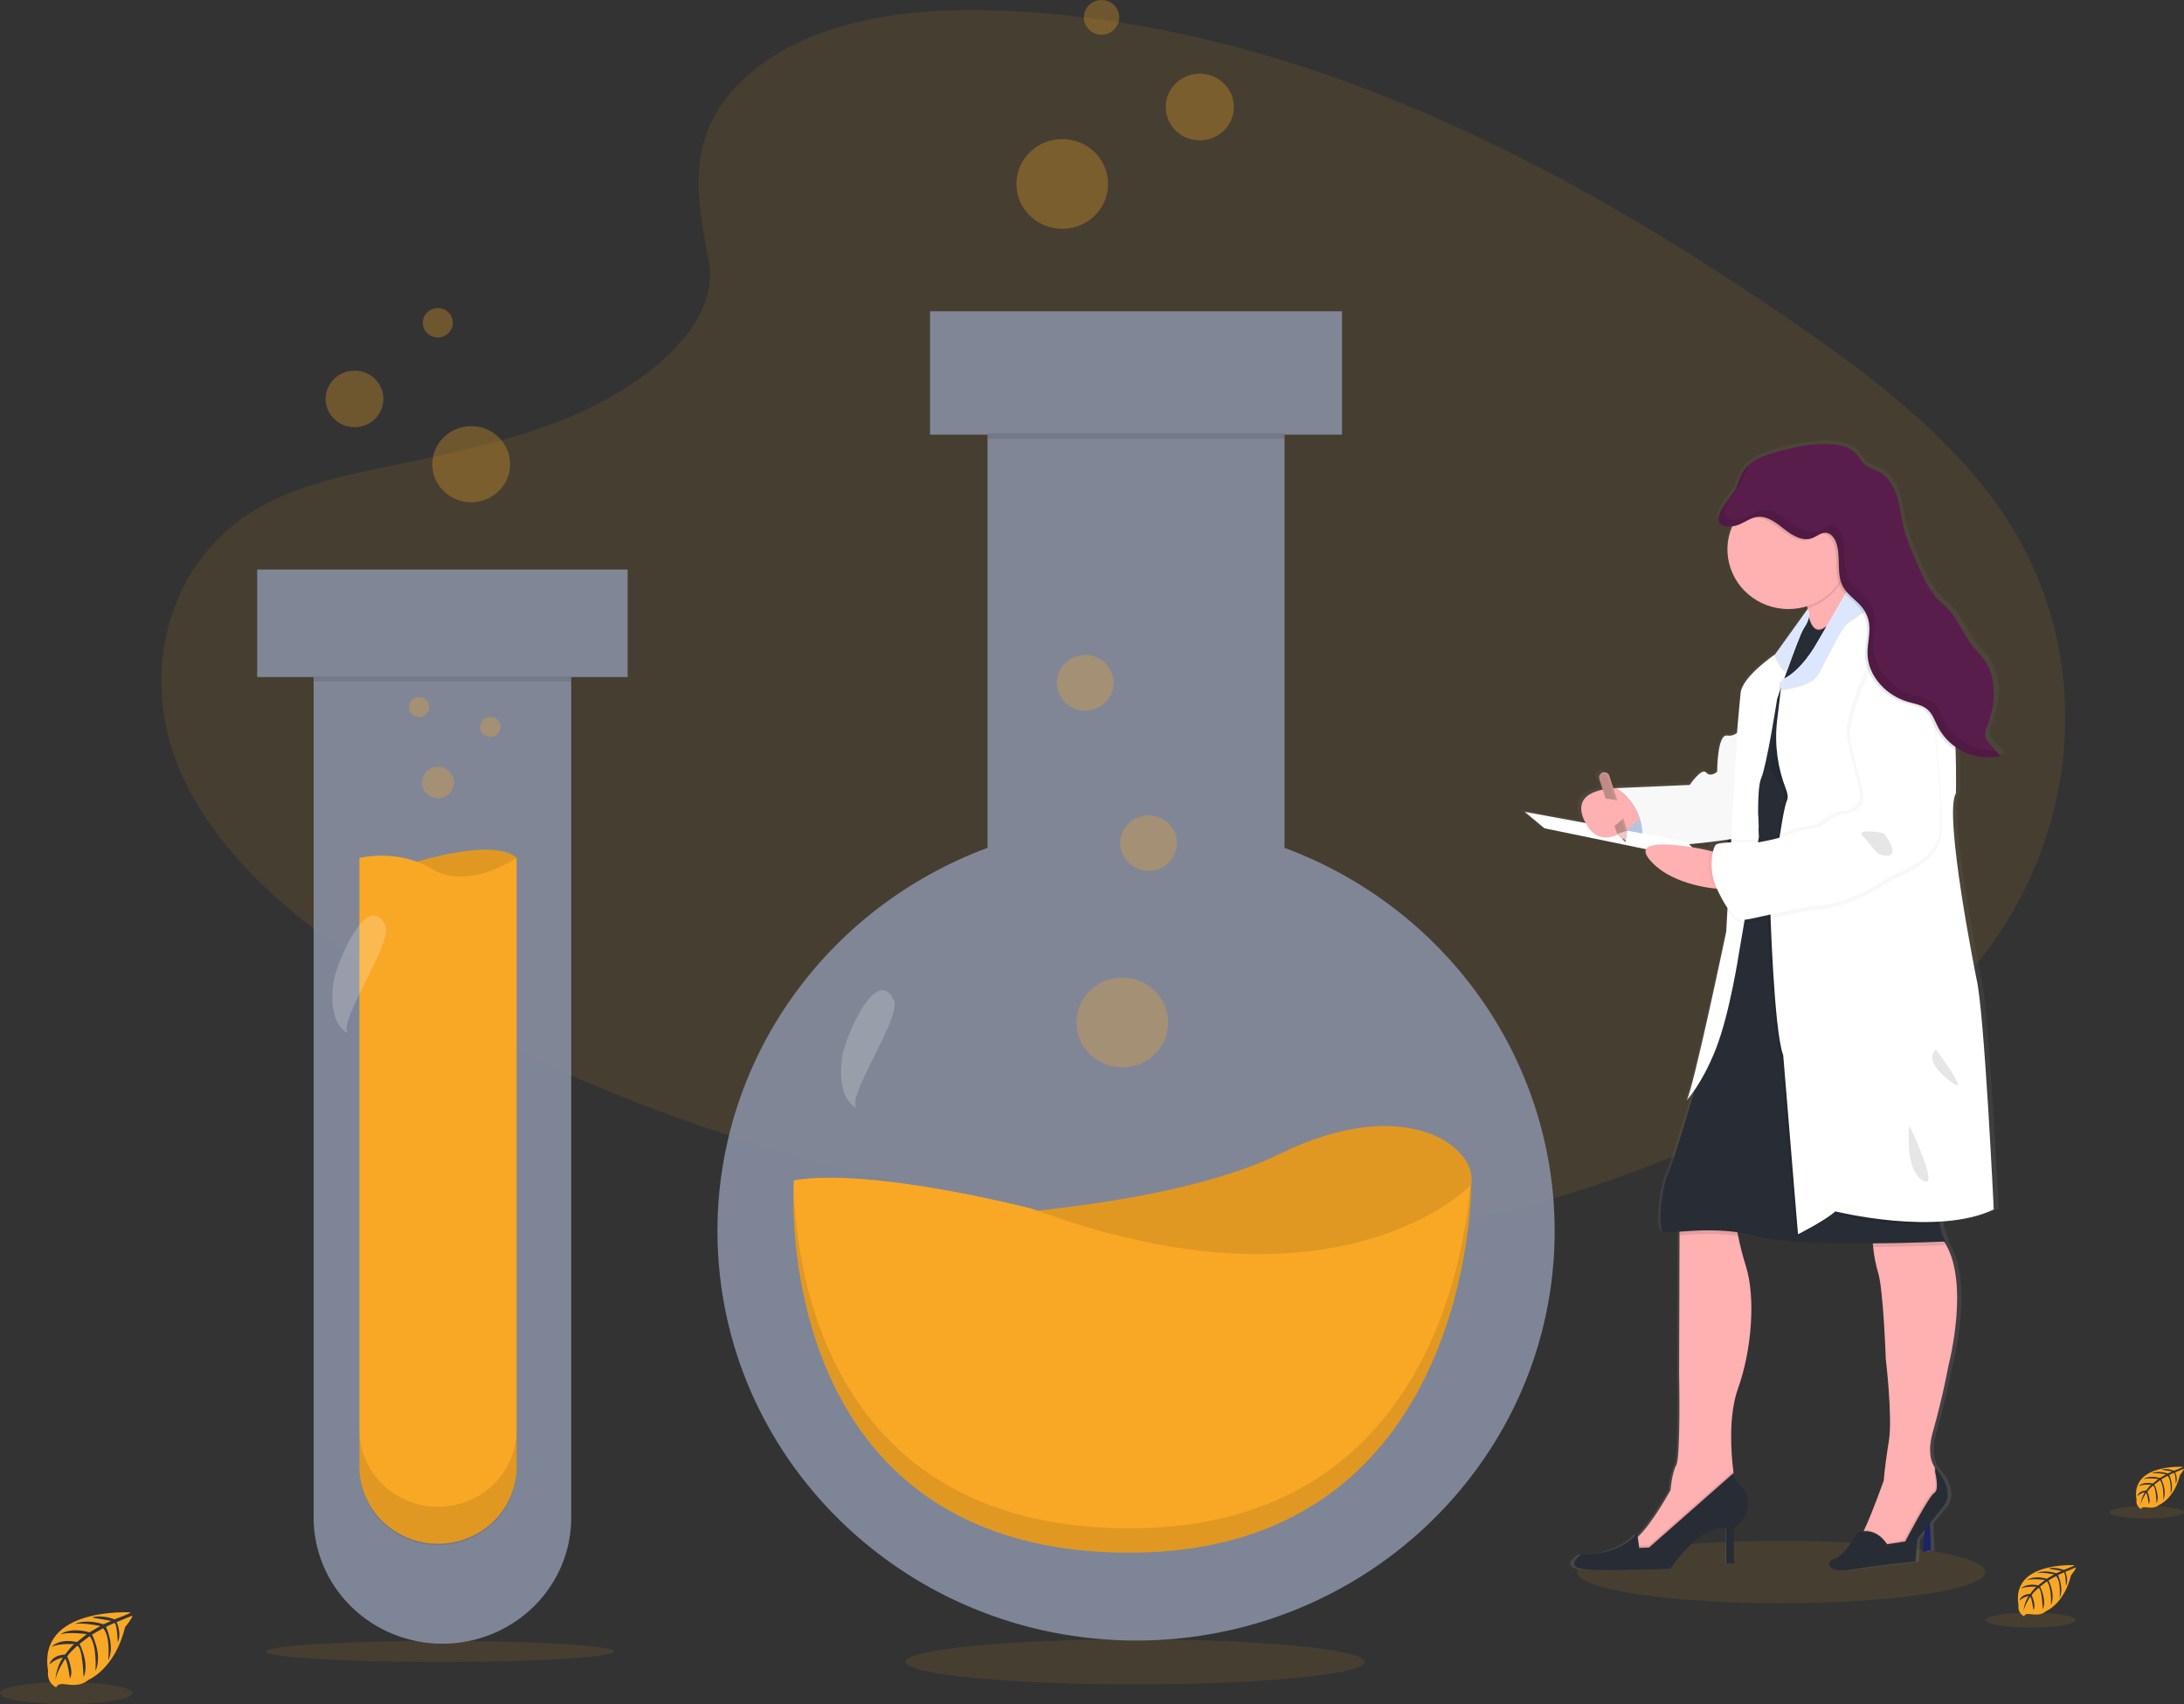 <svg width="100" height="78" viewBox="0 0 100 78" fill="none" xmlns="http://www.w3.org/2000/svg">
<rect x="0" y="0" width="100" height="78" fill="#333333" stroke="none"/>
<g clip-path="url(#clip0)">
<path d="M5.979 73.806C5.979 73.806 1.699 73.554 2.203 76.489C2.203 76.489 2.102 77.007 2.583 77.243C2.583 77.243 2.591 77.025 3.023 77.099C3.176 77.124 3.332 77.132 3.487 77.121C3.697 77.107 3.897 77.026 4.056 76.891C4.056 76.891 5.259 76.405 5.728 74.481C5.728 74.481 6.074 74.061 6.06 73.953L5.338 74.25C5.338 74.25 5.584 74.76 5.391 75.183C5.391 75.183 5.367 74.269 5.228 74.292C5.199 74.297 4.853 74.469 4.853 74.469C4.853 74.469 5.277 75.361 4.954 76.002C4.954 76.002 5.076 74.908 4.718 74.532L4.211 74.824C4.211 74.824 4.708 75.741 4.371 76.489C4.371 76.489 4.457 75.341 4.105 74.894L3.644 75.246C3.644 75.246 4.11 76.15 3.825 76.77C3.825 76.77 3.789 75.434 3.544 75.333C3.544 75.333 3.139 75.68 3.079 75.828C3.079 75.828 3.399 76.484 3.201 76.831C3.201 76.831 3.079 75.939 2.98 75.939C2.98 75.939 2.575 76.528 2.537 76.93C2.537 76.93 2.554 76.327 2.882 75.879C2.65 75.921 2.437 76.029 2.267 76.19C2.267 76.19 2.33 75.773 2.981 75.736C2.981 75.736 3.313 75.289 3.402 75.261C3.402 75.261 2.754 75.209 2.361 75.379C2.361 75.379 2.707 74.983 3.521 75.164L3.976 74.801C3.976 74.801 3.123 74.687 2.761 74.813C2.761 74.813 3.177 74.465 4.099 74.719L4.594 74.429C4.594 74.429 3.866 74.276 3.433 74.33C3.433 74.33 3.89 74.088 4.739 74.35L5.093 74.195C5.093 74.195 4.56 74.096 4.404 74.076C4.248 74.056 4.24 74.017 4.24 74.017C4.577 73.962 4.924 74 5.241 74.126C5.241 74.126 5.992 73.853 5.979 73.806Z" fill="#F9A826"/>
<path opacity="0.1" d="M3.03 78.001C4.703 78.001 6.059 77.776 6.059 77.499C6.059 77.222 4.703 76.998 3.03 76.998C1.356 76.998 0 77.222 0 77.499C0 77.776 1.356 78.001 3.03 78.001Z" fill="#F9A826"/>
<path d="M99.953 67.142C99.953 67.142 97.539 66.999 97.826 68.653C97.812 68.737 97.825 68.824 97.863 68.9C97.902 68.977 97.964 69.04 98.041 69.079C98.041 69.079 98.041 68.957 98.288 68.998C98.375 69.012 98.463 69.016 98.55 69.01C98.669 69.002 98.782 68.957 98.871 68.881C98.871 68.881 99.55 68.607 99.814 67.522C99.814 67.522 100.009 67.285 100.001 67.225L99.597 67.395C99.597 67.395 99.735 67.683 99.626 67.922C99.626 67.922 99.613 67.406 99.535 67.418C99.519 67.418 99.322 67.517 99.322 67.517C99.322 67.517 99.562 68.013 99.382 68.381C99.382 68.381 99.45 67.765 99.248 67.553L98.961 67.716C98.961 67.716 99.241 68.234 99.051 68.656C99.051 68.656 99.1 68.008 98.901 67.757L98.641 67.955C98.641 67.955 98.904 68.464 98.742 68.815C98.742 68.815 98.721 68.061 98.583 68.005C98.484 68.086 98.396 68.179 98.321 68.281C98.321 68.281 98.501 68.65 98.389 68.847C98.389 68.847 98.321 68.344 98.264 68.342C98.264 68.342 98.038 68.674 98.015 68.902C98.025 68.691 98.092 68.486 98.209 68.308C98.079 68.332 97.958 68.393 97.863 68.484C97.863 68.484 97.898 68.248 98.268 68.228C98.268 68.228 98.455 67.976 98.506 67.96C98.506 67.96 98.14 67.93 97.919 68.026C97.919 68.026 98.114 67.805 98.573 67.906L98.829 67.701C98.829 67.701 98.348 67.636 98.144 67.707C98.144 67.707 98.379 67.509 98.898 67.654L99.177 67.49C98.963 67.444 98.743 67.426 98.523 67.436C98.523 67.436 98.78 67.299 99.259 67.447L99.462 67.359C99.462 67.359 99.158 67.301 99.074 67.292C98.99 67.283 98.981 67.26 98.981 67.26C99.171 67.229 99.367 67.25 99.546 67.321C99.546 67.321 99.96 67.168 99.953 67.142Z" fill="#F9A826"/>
<path opacity="0.1" d="M98.29 69.504C99.234 69.504 99.998 69.378 99.998 69.222C99.998 69.066 99.234 68.939 98.29 68.939C97.347 68.939 96.582 69.066 96.582 69.222C96.582 69.378 97.347 69.504 98.29 69.504Z" fill="#F9A826"/>
<path d="M94.989 71.646C94.989 71.646 92.075 71.475 92.423 73.474C92.406 73.575 92.421 73.68 92.468 73.772C92.514 73.864 92.59 73.94 92.683 73.988C92.683 73.988 92.683 73.839 92.986 73.889C93.091 73.906 93.198 73.911 93.303 73.904C93.446 73.894 93.582 73.839 93.69 73.747C93.69 73.747 94.509 73.416 94.827 72.107C94.827 72.107 95.063 71.821 95.054 71.747L94.562 71.953C94.562 71.953 94.73 72.3 94.598 72.588C94.598 72.588 94.582 71.965 94.488 71.98C94.469 71.98 94.232 72.1 94.232 72.1C94.232 72.1 94.521 72.705 94.303 73.144C94.303 73.144 94.386 72.399 94.142 72.144L93.795 72.343C93.795 72.343 94.134 72.968 93.905 73.477C93.905 73.477 93.963 72.695 93.722 72.387L93.41 72.626C93.41 72.626 93.727 73.242 93.533 73.664C93.533 73.664 93.508 72.755 93.341 72.686C93.341 72.686 93.066 72.922 93.025 73.02C93.025 73.02 93.243 73.467 93.108 73.703C93.108 73.703 93.025 73.097 92.957 73.094C92.957 73.094 92.684 73.495 92.653 73.77C92.667 73.516 92.748 73.269 92.889 73.055C92.731 73.084 92.586 73.158 92.47 73.267C92.47 73.267 92.513 72.984 92.956 72.959C92.956 72.959 93.182 72.654 93.243 72.635C93.243 72.635 92.801 72.599 92.534 72.715C92.534 72.715 92.77 72.448 93.324 72.57L93.633 72.322C93.633 72.322 93.052 72.244 92.806 72.33C92.806 72.33 93.09 72.093 93.718 72.265L94.055 72.067C94.055 72.067 93.559 71.963 93.265 72.001C93.265 72.001 93.576 71.836 94.154 72.015L94.395 71.909C94.395 71.909 94.031 71.838 93.926 71.828C93.821 71.817 93.814 71.788 93.814 71.788C94.043 71.751 94.279 71.776 94.495 71.862C94.495 71.862 94.997 71.678 94.989 71.646Z" fill="#F9A826"/>
<path opacity="0.1" d="M92.984 74.5C94.124 74.5 95.047 74.347 95.047 74.159C95.047 73.971 94.124 73.818 92.984 73.818C91.845 73.818 90.922 73.971 90.922 74.159C90.922 74.347 91.845 74.5 92.984 74.5Z" fill="#F9A826"/>
<path opacity="0.1" d="M81.558 73.386C86.721 73.386 90.906 72.747 90.906 71.959C90.906 71.17 86.721 70.531 81.558 70.531C76.395 70.531 72.209 71.17 72.209 71.959C72.209 72.747 76.395 73.386 81.558 73.386Z" fill="#F9A826"/>
<path opacity="0.1" d="M51.976 77.102C57.778 77.102 62.481 76.64 62.481 76.07C62.481 75.501 57.778 75.039 51.976 75.039C46.174 75.039 41.471 75.501 41.471 76.07C41.471 76.64 46.174 77.102 51.976 77.102Z" fill="#F9A826"/>
<path opacity="0.1" d="M20.148 76.078C24.551 76.078 28.121 75.863 28.121 75.597C28.121 75.331 24.551 75.115 20.148 75.115C15.744 75.115 12.174 75.331 12.174 75.597C12.174 75.863 15.744 76.078 20.148 76.078Z" fill="#F9A826"/>
<path opacity="0.1" d="M34.305 3.394C37.263 0.818 41.907 0.29 46.132 0.495C59.405 1.14 71.386 7.409 81.751 14.501C85.503 17.068 89.197 19.835 91.632 23.37C96.594 30.566 95.119 40.535 88.226 46.464C85.88 48.481 83.037 50.03 80.118 51.398C74.927 53.836 69.327 55.792 63.437 56.351C59.236 56.747 54.983 56.425 50.808 55.871C39.139 54.321 27.686 50.898 18.088 45.043C13.877 42.468 9.908 39.278 8.173 35.123C6.437 30.967 7.548 25.701 11.847 23.241C13.625 22.224 15.752 21.764 17.832 21.333C20.896 20.698 24.009 20.072 26.774 18.781C29.63 17.447 33.01 14.869 32.444 11.918C31.839 8.751 31.352 5.969 34.305 3.394Z" fill="#F9A826"/>
<path opacity="0.9" d="M58.815 38.809V19.895H61.448V14.248H42.584V19.895H45.217V38.809C41.581 40.16 38.451 42.56 36.242 45.692C34.034 48.823 32.85 52.538 32.85 56.343C32.85 66.699 41.432 75.095 52.018 75.095C62.604 75.095 71.185 66.699 71.185 56.343C71.184 52.538 70.001 48.823 67.791 45.691C65.582 42.559 62.451 40.159 58.815 38.809Z" fill="#868EA1"/>
<path opacity="0.1" d="M58.815 19.836H45.213V20.09H58.815V19.836Z" fill="black"/>
<path d="M41.291 55.841C41.291 55.841 52.834 55.643 58.605 52.817C64.377 49.991 67.675 52.514 67.365 54.228C67.055 55.943 65.408 59.269 58.812 59.677C52.216 60.085 41.291 55.841 41.291 55.841Z" fill="#F9A826"/>
<path opacity="0.1" d="M41.291 55.841C41.291 55.841 52.834 55.643 58.605 52.817C64.377 49.991 67.675 52.514 67.365 54.228C67.055 55.943 65.408 59.269 58.812 59.677C52.216 60.085 41.291 55.841 41.291 55.841Z" fill="black"/>
<path d="M36.348 54.028C36.348 54.028 35.114 70.765 51.29 71.067C67.465 71.369 67.366 54.227 67.366 54.227C67.366 54.227 61.392 60.577 47.271 55.335C47.271 55.339 39.954 53.423 36.348 54.028Z" fill="#F9A826"/>
<path opacity="0.1" d="M67.315 54.286C66.992 58.141 64.897 70.21 51.298 69.955C37.967 69.709 36.457 58.307 36.339 54.296C36.265 56.449 36.331 70.784 51.295 71.065C67.474 71.362 67.371 54.225 67.371 54.225C67.371 54.225 67.351 54.249 67.315 54.286Z" fill="black"/>
<path opacity="0.3" d="M51.388 48.859C52.547 48.859 53.487 47.94 53.487 46.806C53.487 45.671 52.547 44.752 51.388 44.752C50.229 44.752 49.289 45.671 49.289 46.806C49.289 47.94 50.229 48.859 51.388 48.859Z" fill="#F9A826"/>
<path opacity="0.3" d="M52.59 39.862C53.308 39.862 53.889 39.293 53.889 38.591C53.889 37.889 53.308 37.32 52.59 37.32C51.873 37.32 51.291 37.889 51.291 38.591C51.291 39.293 51.873 39.862 52.59 39.862Z" fill="#F9A826"/>
<path opacity="0.3" d="M49.69 32.526C50.407 32.526 50.989 31.957 50.989 31.255C50.989 30.553 50.407 29.984 49.69 29.984C48.972 29.984 48.391 30.553 48.391 31.255C48.391 31.957 48.972 32.526 49.69 32.526Z" fill="#F9A826"/>
<path opacity="0.2" d="M38.558 48.389C38.447 49.255 38.469 50.339 39.26 50.743C38.597 50.404 41.316 46.562 40.93 45.778C40.105 44.104 38.66 47.585 38.558 48.389Z" fill="white"/>
<path opacity="0.3" d="M48.638 10.474C49.797 10.474 50.737 9.555 50.737 8.421C50.737 7.287 49.797 6.367 48.638 6.367C47.479 6.367 46.539 7.287 46.539 8.421C46.539 9.555 47.479 10.474 48.638 10.474Z" fill="#F9A826"/>
<path opacity="0.3" d="M54.935 6.426C55.797 6.426 56.496 5.743 56.496 4.9C56.496 4.056 55.797 3.373 54.935 3.373C54.074 3.373 53.375 4.056 53.375 4.9C53.375 5.743 54.074 6.426 54.935 6.426Z" fill="#F9A826"/>
<path opacity="0.3" d="M50.438 1.587C50.886 1.587 51.249 1.232 51.249 0.793C51.249 0.355 50.886 0 50.438 0C49.99 0 49.627 0.355 49.627 0.793C49.627 1.232 49.99 1.587 50.438 1.587Z" fill="#F9A826"/>
<path opacity="0.9" d="M28.738 26.07H11.775V30.993H14.36V69.394C14.35 70.158 14.495 70.917 14.787 71.626C15.079 72.334 15.511 72.979 16.06 73.523C16.609 74.067 17.262 74.499 17.983 74.794C18.704 75.088 19.477 75.24 20.258 75.24C21.039 75.24 21.812 75.088 22.533 74.794C23.253 74.499 23.907 74.067 24.456 73.523C25.004 72.979 25.437 72.334 25.729 71.626C26.021 70.917 26.166 70.158 26.155 69.394V30.993H28.738V26.07Z" fill="#868EA1"/>
<path d="M18.289 39.693C18.289 39.693 22.487 38.226 23.655 39.269C23.655 39.269 21.956 41.714 20.39 41.616C18.825 41.518 18.289 39.693 18.289 39.693Z" fill="#F9A826"/>
<path opacity="0.1" d="M18.289 39.693C18.289 39.693 22.487 38.226 23.655 39.269C23.655 39.269 21.956 41.714 20.39 41.616C18.825 41.518 18.289 39.693 18.289 39.693Z" fill="black"/>
<path d="M23.654 39.274V67.146C23.654 67.608 23.561 68.066 23.38 68.493C23.199 68.92 22.934 69.308 22.6 69.635C22.266 69.962 21.869 70.222 21.433 70.398C20.996 70.576 20.528 70.666 20.056 70.666C19.101 70.666 18.186 70.296 17.511 69.635C16.836 68.975 16.457 68.08 16.457 67.146V39.274C16.457 39.274 18.189 38.818 19.822 39.796C21.454 40.775 23.654 39.274 23.654 39.274Z" fill="#F9A826"/>
<path opacity="0.1" d="M26.152 30.963H14.357V31.19H26.152V30.963Z" fill="black"/>
<path opacity="0.1" d="M20.056 68.971C19.583 68.971 19.115 68.88 18.678 68.703C18.242 68.526 17.845 68.266 17.511 67.939C17.177 67.612 16.911 67.224 16.731 66.797C16.55 66.37 16.457 65.912 16.457 65.449V67.21C16.457 68.143 16.836 69.039 17.511 69.699C18.186 70.359 19.101 70.73 20.056 70.73C21.01 70.73 21.925 70.359 22.6 69.699C23.275 69.039 23.654 68.143 23.654 67.21V65.449C23.654 65.912 23.561 66.37 23.381 66.797C23.2 67.224 22.935 67.612 22.601 67.939C22.266 68.266 21.87 68.526 21.433 68.703C20.996 68.88 20.528 68.971 20.056 68.971Z" fill="black"/>
<path opacity="0.3" d="M20.055 36.536C20.46 36.536 20.788 36.215 20.788 35.819C20.788 35.423 20.46 35.102 20.055 35.102C19.651 35.102 19.322 35.423 19.322 35.819C19.322 36.215 19.651 36.536 20.055 36.536Z" fill="#F9A826"/>
<path opacity="0.3" d="M22.453 33.734C22.711 33.734 22.92 33.529 22.92 33.277C22.92 33.025 22.711 32.82 22.453 32.82C22.195 32.82 21.986 33.025 21.986 33.277C21.986 33.529 22.195 33.734 22.453 33.734Z" fill="#F9A826"/>
<path opacity="0.3" d="M19.188 32.822C19.445 32.822 19.654 32.617 19.654 32.365C19.654 32.113 19.445 31.908 19.188 31.908C18.93 31.908 18.721 32.113 18.721 32.365C18.721 32.617 18.93 32.822 19.188 32.822Z" fill="#F9A826"/>
<path opacity="0.2" d="M15.269 44.968C15.158 45.834 15.18 46.918 15.971 47.322C15.307 46.983 18.026 43.143 17.641 42.357C16.813 40.685 15.371 44.165 15.269 44.968Z" fill="white"/>
<path opacity="0.3" d="M21.576 22.991C22.56 22.991 23.357 22.211 23.357 21.248C23.357 20.286 22.56 19.506 21.576 19.506C20.592 19.506 19.795 20.286 19.795 21.248C19.795 22.211 20.592 22.991 21.576 22.991Z" fill="#F9A826"/>
<path opacity="0.3" d="M16.233 19.556C16.964 19.556 17.557 18.976 17.557 18.261C17.557 17.545 16.964 16.965 16.233 16.965C15.501 16.965 14.908 17.545 14.908 18.261C14.908 18.976 15.501 19.556 16.233 19.556Z" fill="#F9A826"/>
<path opacity="0.3" d="M20.048 15.449C20.428 15.449 20.736 15.147 20.736 14.775C20.736 14.403 20.428 14.102 20.048 14.102C19.668 14.102 19.359 14.403 19.359 14.775C19.359 15.147 19.668 15.449 20.048 15.449Z" fill="#F9A826"/>
<path d="M90.707 44.707C90.707 44.707 89.153 37.145 89.747 36.204C89.747 36.204 89.769 35.329 89.733 34.215C89.733 34.172 89.733 34.13 89.733 34.086C89.837 34.156 89.946 34.218 90.059 34.272C90.607 34.549 91.237 34.628 91.838 34.497L91.365 33.984C91.253 33.861 91.135 33.729 91.11 33.567C91.104 33.411 91.139 33.255 91.212 33.116C91.658 32.012 91.685 30.622 90.821 29.779C90.094 29.07 89.915 28.154 89.13 27.507C88.553 27.033 88.236 26.337 87.936 25.667C87.683 25.098 87.43 24.526 87.283 23.923C87.169 23.453 87.125 22.966 86.969 22.507C86.813 22.047 86.523 21.601 86.069 21.395C85.9 21.338 85.737 21.267 85.58 21.183C85.385 21.056 85.269 20.848 85.129 20.666C84.421 19.744 82.031 20.287 80.901 20.661C80.594 20.756 80.31 20.91 80.066 21.114L80.076 21.097L80.104 21.057C79.981 21.154 79.874 21.271 79.788 21.401C79.623 21.657 79.554 21.957 79.418 22.227C79.251 22.553 78.33 23.466 78.726 23.833C78.753 23.858 78.784 23.878 78.818 23.893C78.966 23.952 79.128 23.968 79.285 23.938C79.279 23.951 79.273 23.964 79.268 23.977C79.133 24.301 79.064 24.648 79.065 24.998C79.072 25.731 79.376 26.431 79.91 26.945C80.444 27.459 81.165 27.744 81.914 27.737C82.21 27.738 82.505 27.694 82.787 27.607C82.794 27.641 82.8 27.676 82.806 27.71C82.806 27.725 82.806 27.739 82.814 27.753L82.764 27.821L82.756 27.809L81.279 29.829C81.053 29.984 79.752 30.905 79.682 31.596C79.605 32.352 79.528 33.237 79.528 33.237L79.518 33.426C79.453 33.479 79.378 33.517 79.297 33.539C79.216 33.56 79.131 33.565 79.048 33.551C78.587 33.477 78.587 35.211 78.587 35.211C78.587 35.211 78.284 35.488 78.07 35.248C77.856 35.008 77.302 35.82 77.302 35.82L73.81 35.967H73.73L73.542 35.397C73.521 35.338 73.478 35.289 73.421 35.26C73.365 35.232 73.299 35.226 73.238 35.244C73.223 35.248 73.209 35.254 73.195 35.261L73.183 35.269C73.175 35.274 73.166 35.279 73.159 35.286C73.154 35.289 73.15 35.292 73.146 35.297C73.139 35.302 73.132 35.309 73.127 35.315C73.123 35.319 73.12 35.324 73.117 35.328L73.11 35.334C73.089 35.364 73.074 35.397 73.068 35.433C73.062 35.469 73.065 35.506 73.076 35.54L73.238 36.03C72.565 36.162 71.875 36.536 72.437 37.566L69.59 37.052L70.511 37.808L75.27 38.769C75.207 38.88 75.249 39.039 75.445 39.264C76.291 40.237 77.836 40.5 78.457 40.569C78.62 40.927 78.823 41.266 79.064 41.579L79.01 42.548C79.01 42.548 77.438 49.937 77.149 50.312C77.292 50.15 77.422 49.978 77.539 49.797C77.083 51.316 76.445 53.394 76.278 53.705C76.008 54.2 75.759 56.213 76.066 56.343C76.162 56.383 76.428 56.364 76.812 56.335V56.501L76.795 62.816C76.795 62.816 76.872 66.691 76.66 67.059C76.449 67.428 76.392 68.202 76.392 68.202C76.392 68.202 75.544 69.731 74.873 70.345L74.858 70.358L74.837 70.213C74.837 70.213 74.027 71.21 72.247 71.154C72.247 71.154 71.172 71.837 72.765 71.874C74.358 71.91 76.391 71.818 76.391 71.818C76.391 71.818 77.809 69.697 79 69.974V71.578H79.365V69.96C79.534 69.851 79.678 69.709 79.79 69.544C79.901 69.379 79.977 69.193 80.013 68.998C80.044 68.797 80.022 68.593 79.947 68.403C79.873 68.214 79.749 68.047 79.589 67.919C79.516 67.855 79.458 67.777 79.418 67.69C79.378 67.603 79.357 67.509 79.356 67.414L79.343 67.425C79.343 67.393 79.335 67.36 79.329 67.326C79.228 66.496 79.096 64.788 79.557 63.522C80.19 61.787 80.382 59.372 79.922 57.933C79.773 57.473 79.652 57.006 79.557 56.533C79.546 56.473 79.535 56.416 79.526 56.363C79.841 56.405 80.153 56.467 80.46 56.55C81.53 56.837 83.866 56.891 85.86 56.876C85.865 56.929 85.871 56.985 85.877 57.041C85.914 57.431 85.989 57.815 86.102 58.19C86.351 58.929 86.467 62.175 86.467 62.175C86.467 62.175 86.79 64.844 86.614 65.932C86.512 66.536 86.427 67.142 86.372 67.752V67.763C86.372 67.763 85.843 69.239 85.46 70.042C85.45 70.063 85.441 70.082 85.431 70.102C85.327 70.112 85.225 70.133 85.127 70.167C85.127 70.167 84.61 71.181 84.091 71.347C83.573 71.514 83.746 72.067 84.917 71.864C86.087 71.66 87.853 71.495 87.853 71.495L87.93 70.462L88.289 70.022L88.198 71.052L88.582 70.979L88.531 69.725L89.12 69.005C89.12 69.005 89.828 68.387 88.774 67.17V67.196C88.763 67.178 88.752 67.16 88.74 67.143V67.137C88.566 66.872 88.426 66.378 88.681 65.5C89.142 63.915 89.41 62.476 89.41 62.476C89.41 62.476 90.44 58.621 89.202 56.797H89.257C89.13 56.54 89.04 56.267 88.99 55.986C88.984 55.953 88.979 55.918 88.973 55.887C89.884 55.836 90.788 55.673 91.52 55.325C91.512 55.314 91.072 46.164 90.707 44.707ZM79.08 38.328V38.346L78.891 38.355L79.08 38.328ZM78.435 38.415C78.404 38.421 78.375 38.435 78.35 38.455C78.27 38.567 78.219 38.697 78.203 38.833L77.909 38.768C77.909 38.768 77.706 38.725 77.403 38.678L77.262 38.54C77.653 38.504 78.054 38.462 78.435 38.415Z" fill="url(#paint0_linear)"/>
<path d="M88.151 69.734L88.039 71.04L88.415 70.965L88.358 69.551L88.151 69.734Z" fill="#1D2366"/>
<path d="M79.585 63.54C79.132 64.802 79.262 66.504 79.363 67.332C79.401 67.638 79.435 67.827 79.435 67.827C79.435 67.827 78.759 69.335 78.702 69.39C78.645 69.445 76.709 70.6 76.709 70.6L75.357 71.372C75.357 71.372 73.985 70.784 74.648 70.58C74.782 70.527 74.903 70.446 75.002 70.343C75.658 69.731 76.49 68.208 76.49 68.208C76.49 68.208 76.545 67.436 76.752 67.069C76.959 66.701 76.883 62.841 76.883 62.841L76.901 56.547V55.727L79.475 55.745C79.491 56.024 79.528 56.301 79.586 56.575C79.679 57.046 79.798 57.511 79.944 57.969C80.392 59.407 80.205 61.812 79.585 63.54Z" fill="#FFB0B1"/>
<path opacity="0.1" d="M79.434 67.827C79.434 67.827 78.758 69.335 78.701 69.391C78.644 69.446 76.709 70.601 76.709 70.601L75.357 71.373C75.357 71.373 73.985 70.784 74.648 70.58C74.782 70.527 74.903 70.447 75.002 70.344L75.061 70.746L75.513 70.727L79.363 67.332C79.4 67.637 79.434 67.827 79.434 67.827Z" fill="black"/>
<path d="M79.388 67.418L75.507 70.838L75.056 70.855L74.963 70.213C74.963 70.213 74.173 71.203 72.425 71.15C72.425 71.15 71.373 71.83 72.932 71.867C74.49 71.903 76.484 71.811 76.484 71.811C76.484 71.811 77.874 69.697 79.038 69.974V71.573H79.396V69.955C79.562 69.845 79.704 69.704 79.813 69.539C79.922 69.375 79.995 69.19 80.029 68.997C80.061 68.798 80.039 68.594 79.966 68.406C79.893 68.217 79.772 68.05 79.614 67.921C79.543 67.857 79.487 67.779 79.448 67.692C79.409 67.606 79.388 67.513 79.388 67.418Z" fill="#282C35"/>
<path d="M88.51 65.506C88.26 66.38 88.396 66.873 88.567 67.137V67.143C88.788 67.471 88.941 67.837 89.019 68.222L89.035 68.305L87.269 70.823L86.311 71.191C86.311 71.191 84.77 70.677 85.052 70.529C85.123 70.493 85.233 70.302 85.356 70.034C85.733 69.241 86.252 67.769 86.252 67.769V67.756C86.305 67.149 86.392 66.545 86.489 65.943C86.661 64.86 86.345 62.199 86.345 62.199C86.345 62.199 86.233 58.965 85.987 58.229C85.877 57.855 85.804 57.471 85.768 57.084C85.717 56.621 85.706 56.244 85.706 56.244C85.706 56.244 86.719 54.865 88.581 56.354C88.729 56.473 88.859 56.612 88.968 56.767C90.253 58.55 89.219 62.493 89.219 62.493C89.219 62.493 88.96 63.926 88.51 65.506Z" fill="#FFB0B1"/>
<path opacity="0.1" d="M89.035 68.3L87.269 70.818L86.311 71.186C86.311 71.186 84.77 70.672 85.052 70.524C85.123 70.487 85.233 70.297 85.356 70.029C86.008 70.029 86.346 70.631 86.346 70.631L87.172 70.503C87.172 70.503 88.263 68.407 88.507 68.279C88.751 68.151 88.544 67.322 88.544 67.322V67.111L88.563 67.134V67.14C88.786 67.468 88.941 67.836 89.019 68.222L89.035 68.3Z" fill="black"/>
<path d="M86.404 70.689C86.404 70.689 85.934 69.844 85.033 70.157C85.033 70.157 84.527 71.168 84.021 71.333C83.514 71.499 83.683 72.05 84.831 71.847C85.979 71.645 87.705 71.48 87.705 71.48L87.78 70.451L88.945 68.999C88.945 68.999 89.64 68.382 88.606 67.17V67.381C88.606 67.381 88.809 68.208 88.569 68.337C88.329 68.466 87.236 70.561 87.236 70.561L86.404 70.689Z" fill="#282C35"/>
<path opacity="0.1" d="M79.472 55.745C79.489 56.024 79.526 56.301 79.584 56.575C78.524 56.422 77.54 56.498 76.897 56.547V55.727L79.472 55.745Z" fill="black"/>
<path opacity="0.1" d="M89.072 56.995C89.072 56.995 87.565 57.067 85.771 57.082C85.72 56.619 85.709 56.242 85.709 56.242C85.709 56.242 86.722 54.863 88.584 56.352C88.732 56.471 88.862 56.61 88.971 56.765C89.001 56.843 89.034 56.92 89.072 56.995Z" fill="black"/>
<path d="M89.073 56.83C89.073 56.83 82.478 57.142 80.466 56.591C78.454 56.041 76.465 56.517 76.164 56.388C75.863 56.26 76.108 54.257 76.367 53.76C76.625 53.264 78.077 48.246 78.077 48.246L79.467 41.15L80.933 40.754L81.034 40.726L83.587 40.033L85.459 39.527C85.459 39.527 89.179 53.736 88.859 54.783C88.743 55.184 88.725 55.606 88.805 56.016C88.856 56.298 88.945 56.572 89.073 56.83Z" fill="#282C35"/>
<path d="M74.626 36.297C74.626 36.297 73.31 37.676 74.306 38.447C75.303 39.219 75.96 38.522 75.96 38.522L74.626 36.297Z" fill="#C7DAF5"/>
<path opacity="0.1" d="M74.626 36.297C74.626 36.297 73.31 37.676 74.306 38.447C75.303 39.219 75.96 38.522 75.96 38.522L74.626 36.297Z" fill="black"/>
<path d="M85.27 27.218C85.27 27.218 85.116 27.361 84.883 27.574C84.552 27.876 84.062 28.319 83.627 28.69C83.019 29.203 82.528 29.582 82.705 29.258C82.882 28.934 82.849 28.377 82.761 27.853L82.743 27.749C82.669 27.364 82.572 26.984 82.451 26.611C82.451 26.611 83.424 25.381 83.963 24.895C84.165 24.714 84.304 24.637 84.311 24.764C84.321 24.936 84.454 25.312 84.615 25.721C84.621 25.733 84.626 25.745 84.631 25.757C84.74 26.032 84.863 26.318 84.971 26.563C85.136 26.938 85.27 27.218 85.27 27.218Z" fill="#FFB0B1"/>
<path opacity="0.1" d="M84.63 25.757C84.539 26.239 84.317 26.687 83.988 27.056C83.659 27.424 83.234 27.7 82.759 27.853C82.685 27.433 82.581 27.018 82.449 26.611C82.449 26.611 84.281 24.295 84.309 24.764C84.326 24.942 84.462 25.336 84.63 25.757Z" fill="black"/>
<path opacity="0.1" d="M82.576 28.472L82.813 28.146C82.813 28.146 82.97 29.084 83.548 28.671C84.127 28.257 84.156 31.781 84.156 31.781L83.534 40.853L79.053 40.59L79.179 36.207L79.686 34.001L80.94 30.788L81.691 29.727L82.576 28.472Z" fill="black"/>
<path d="M84.155 31.837L83.594 40.039L83.535 40.908L81.036 40.762L80.935 40.756L79.051 40.646L79.177 36.262L79.684 34.057L80.938 30.844L81.692 29.782L82.581 28.528L82.817 28.201C82.817 28.201 82.974 29.139 83.552 28.725L83.564 28.717C84.128 28.363 84.155 31.837 84.155 31.837Z" fill="#282C35"/>
<path d="M79.753 33.283C79.753 33.283 79.528 33.743 79.077 33.669C78.625 33.596 78.626 35.324 78.626 35.324C78.626 35.324 78.322 35.599 78.12 35.361C77.917 35.122 77.368 35.93 77.368 35.93L73.949 36.078C73.949 36.078 75.468 36.757 75.17 38.817C75.17 38.817 80.334 38.504 80.506 38.024C80.678 37.545 79.753 33.283 79.753 33.283Z" fill="white"/>
<path opacity="0.03" d="M79.753 33.283C79.753 33.283 79.528 33.743 79.077 33.669C78.625 33.596 78.626 35.324 78.626 35.324C78.626 35.324 78.322 35.599 78.12 35.361C77.917 35.122 77.368 35.93 77.368 35.93L73.949 36.078C73.949 36.078 75.468 36.757 75.17 38.817C75.17 38.817 80.334 38.504 80.506 38.024C80.678 37.545 79.753 33.283 79.753 33.283Z" fill="black"/>
<path d="M69.814 37.162L70.717 37.916L78.138 39.441L77.217 38.523L69.814 37.162Z" fill="white"/>
<path d="M82.591 28.761C82.469 28.942 82.116 29.889 81.821 30.712C81.576 31.397 81.37 32 81.37 32C81.37 32 80.891 35.052 80.647 35.602C80.403 36.153 80.535 38.307 80.535 38.307L79.624 43.619C79.624 43.619 79.21 46.358 78.573 47.994C77.947 49.6 77.238 50.355 77.219 50.378C77.501 50.005 79.041 42.641 79.041 42.641L79.548 33.357C79.548 33.357 79.623 32.475 79.698 31.721C79.774 30.967 81.295 29.938 81.295 29.938L82.765 27.893C82.916 28.094 82.817 28.43 82.591 28.761Z" fill="white"/>
<path d="M78.757 40.692C78.757 40.692 76.596 40.601 75.544 39.368C74.492 38.136 77.968 38.873 77.968 38.873L78.869 39.071L78.757 40.692Z" fill="#FFB0B1"/>
<path opacity="0.1" d="M88.868 54.791C88.752 55.192 88.733 55.614 88.814 56.024C86.453 56.188 83.926 55.562 83.926 55.562C83.457 55.985 82.216 56.61 82.216 56.61L81.54 48.411C81.109 47.307 80.939 41.517 80.939 41.517C80.939 41.517 80.978 41.214 81.041 40.761C81.041 40.75 81.041 40.738 81.046 40.727C81.215 39.459 81.552 37.078 81.712 36.757C81.938 36.316 81.017 35.14 81.017 35.14L81.436 31.645L81.486 31.224C82.37 30.838 83.046 29.606 83.046 29.606L83.565 28.715C84.131 28.36 84.158 31.834 84.158 31.834L83.597 40.036L85.469 39.531C85.469 39.531 89.187 53.742 88.868 54.791Z" fill="black"/>
<path d="M91.289 55.359C88.715 56.609 84.036 55.451 84.036 55.451C83.566 55.874 82.326 56.499 82.326 56.499L81.649 48.3C81.218 47.198 81.049 41.408 81.049 41.408C81.049 41.408 81.594 37.088 81.818 36.647C81.884 36.518 81.853 36.327 81.775 36.121C81.391 35.139 81.249 34.082 81.363 33.036L81.543 31.535L81.594 31.114C82.477 30.728 83.153 29.496 83.153 29.496L83.624 28.689L84.49 27.203L84.9 26.5L84.969 26.561L85.502 27.033C85.502 27.033 85.728 27.215 86.066 27.496C86.803 28.103 88.077 29.173 88.733 29.826C89.311 30.404 89.493 32.646 89.543 34.334C89.578 35.444 89.557 36.315 89.557 36.315C88.974 37.252 90.496 44.789 90.496 44.789C90.856 46.242 91.289 55.359 91.289 55.359Z" fill="white"/>
<path opacity="0.03" d="M86.351 29.477C86.351 29.477 84.584 32.768 84.792 34.017C84.999 35.267 85.58 36.683 85.298 37.014C85.201 37.139 85.076 37.241 84.933 37.311C84.789 37.381 84.631 37.418 84.471 37.418C84.189 37.437 83.437 37.951 83.437 38.007C83.437 38.062 82.742 38.062 82.121 38.32C81.499 38.577 80.579 38.724 80.579 38.724C80.579 38.724 78.794 38.668 78.625 38.834C78.456 38.999 78.287 39.992 78.644 40.782C79.002 41.573 79.396 42.161 79.697 42.268C79.997 42.375 81.895 41.754 83.435 41.606C84.975 41.459 86.655 40.268 86.655 40.268C86.655 40.268 88.495 39.624 88.815 38.539C89.135 37.455 88.421 31.499 88.421 31.499C88.421 31.499 87.87 28.724 86.351 29.477Z" fill="black"/>
<path opacity="0.03" d="M86.123 29.202C86.123 29.202 84.358 32.492 84.564 33.742C84.771 34.992 85.353 36.408 85.07 36.739C84.974 36.864 84.849 36.966 84.705 37.036C84.562 37.106 84.403 37.142 84.243 37.143C83.962 37.162 83.21 37.676 83.21 37.731C83.21 37.787 82.515 37.786 81.894 38.043C81.273 38.301 80.353 38.447 80.353 38.447C80.353 38.447 78.568 38.393 78.399 38.558C78.23 38.724 78.061 39.716 78.418 40.507C78.775 41.297 79.169 41.886 79.47 41.993C79.771 42.1 81.668 41.478 83.209 41.331C84.75 41.184 86.424 39.99 86.424 39.99C86.424 39.99 88.265 39.347 88.585 38.262C88.905 37.178 88.19 31.222 88.19 31.222C88.19 31.222 87.645 28.448 86.123 29.202Z" fill="black"/>
<path d="M86.292 29.314C86.292 29.314 84.528 32.604 84.73 33.85C84.933 35.095 85.519 36.515 85.236 36.846C85.14 36.972 85.015 37.074 84.871 37.144C84.728 37.214 84.57 37.25 84.409 37.25C84.127 37.269 83.376 37.783 83.376 37.839C83.376 37.894 82.681 37.894 82.06 38.152C81.439 38.409 80.519 38.556 80.519 38.556C80.519 38.556 78.734 38.501 78.565 38.666C78.396 38.831 78.227 39.824 78.584 40.614C78.941 41.405 79.335 41.993 79.636 42.1C79.937 42.207 81.834 41.586 83.375 41.439C84.916 41.291 86.588 40.097 86.588 40.097C86.588 40.097 88.429 39.453 88.749 38.369C89.069 37.284 88.354 31.329 88.354 31.329C88.354 31.329 87.814 28.56 86.292 29.314Z" fill="white"/>
<path opacity="0.1" d="M86.254 38.136C86.254 38.136 84.844 37.861 85.334 38.321C85.823 38.78 85.822 39.185 86.423 39.166C87.025 39.147 86.254 38.136 86.254 38.136Z" fill="black"/>
<path opacity="0.1" d="M88.64 48.045C88.64 48.045 88.001 48.468 89.222 49.442C90.443 50.416 88.64 48.045 88.64 48.045Z" fill="black"/>
<path opacity="0.1" d="M87.42 51.518C87.42 51.573 87.195 53.539 88.04 54.036C88.886 54.532 87.42 51.518 87.42 51.518Z" fill="black"/>
<path d="M74.005 36.076C73.324 36.099 71.851 36.303 72.614 37.696C73.29 38.928 74.424 38.105 75.059 37.479C74.904 36.897 74.526 36.395 74.005 36.076Z" fill="#FFB0B1"/>
<path d="M75.068 37.468C75.078 37.459 75.087 37.449 75.096 37.44C75.087 37.449 75.078 37.459 75.068 37.468Z" fill="#FFB0B1"/>
<path opacity="0.1" d="M86.068 27.55C85.345 28.034 84.739 28.442 84.621 28.527C84.296 28.761 83.676 30.14 83.281 30.843C82.963 31.41 81.934 31.555 81.545 31.591L81.591 31.174C82.474 30.788 83.151 29.556 83.151 29.556L84.898 26.561L85.5 27.093C85.5 27.093 85.73 27.271 86.068 27.55Z" fill="black"/>
<path d="M86.068 27.496C85.345 27.978 84.739 28.387 84.621 28.471C84.296 28.706 83.676 30.084 83.281 30.787C82.963 31.354 81.934 31.5 81.545 31.535L81.596 31.114C82.478 30.728 83.155 29.496 83.155 29.496L84.903 26.5L85.504 27.033C85.504 27.033 85.73 27.211 86.068 27.496Z" fill="#DCE7FF"/>
<path d="M84.677 25.149C84.677 25.341 84.657 25.533 84.615 25.72C84.54 26.07 84.394 26.402 84.186 26.697C83.808 27.235 83.245 27.623 82.599 27.79C81.954 27.956 81.269 27.891 80.668 27.606C80.068 27.321 79.591 26.835 79.326 26.236C79.06 25.637 79.023 24.964 79.221 24.34C79.419 23.717 79.839 23.183 80.405 22.836C80.971 22.49 81.644 22.353 82.304 22.451C82.964 22.549 83.567 22.875 84.002 23.37C84.437 23.865 84.677 24.496 84.677 25.149Z" fill="#FFB0B1"/>
<path opacity="0.1" d="M89.548 34.335C89.166 34.105 88.855 33.777 88.648 33.388C88.491 33.084 88.387 32.734 88.117 32.517C87.876 32.325 87.55 32.277 87.252 32.191C86.262 31.905 85.429 31.02 85.401 30.012C85.386 29.537 85.537 29.063 85.469 28.593C85.43 28.327 85.321 28.075 85.154 27.861C85.072 27.758 84.981 27.662 84.882 27.575C84.751 27.453 84.612 27.335 84.493 27.205C84.415 27.126 84.347 27.038 84.29 26.943C84.245 26.865 84.209 26.783 84.182 26.698C83.997 26.135 84.164 25.466 83.958 24.896C83.958 24.886 83.951 24.875 83.947 24.865C83.868 24.662 83.709 24.46 83.489 24.444C83.269 24.429 83.078 24.608 82.867 24.689C82.426 24.857 81.949 24.571 81.581 24.28C81.214 23.989 80.799 23.656 80.33 23.721C80.021 23.764 79.776 23.971 79.492 24.078C79.426 24.102 79.358 24.12 79.289 24.133C79.531 23.545 79.974 23.058 80.543 22.755C81.112 22.451 81.772 22.351 82.408 22.471C83.044 22.592 83.618 22.925 84.03 23.414C84.443 23.903 84.668 24.517 84.669 25.151C84.669 25.343 84.649 25.534 84.607 25.721C84.613 25.733 84.618 25.746 84.623 25.758C84.733 26.032 84.855 26.319 84.963 26.563L85.496 27.035C85.496 27.035 85.722 27.217 86.06 27.497C86.797 28.105 88.071 29.175 88.727 29.828C89.313 30.405 89.495 32.647 89.548 34.335Z" fill="black"/>
<path d="M79.464 22.396C79.599 22.127 79.666 21.827 79.826 21.573C80.062 21.202 80.475 20.969 80.898 20.827C82.003 20.454 84.34 19.912 85.038 20.827C85.176 21.008 85.289 21.216 85.479 21.344C85.633 21.426 85.793 21.496 85.958 21.554C86.404 21.759 86.688 22.203 86.84 22.661C86.992 23.119 87.037 23.604 87.144 24.074C87.286 24.674 87.536 25.244 87.784 25.81C88.076 26.479 88.391 27.171 88.952 27.645C89.723 28.29 89.896 29.202 90.608 29.908C91.455 30.748 91.428 32.134 90.992 33.234C90.919 33.373 90.884 33.528 90.89 33.684C90.931 33.843 91.018 33.987 91.14 34.1L91.603 34.611C91.05 34.727 90.474 34.665 89.961 34.433C89.448 34.2 89.026 33.811 88.759 33.323C88.601 33.019 88.497 32.669 88.227 32.453C87.986 32.26 87.661 32.214 87.362 32.126C86.372 31.84 85.539 30.956 85.511 29.947C85.497 29.474 85.647 28.998 85.58 28.529C85.539 28.265 85.431 28.017 85.266 27.805C85.005 27.474 84.616 27.25 84.405 26.887C84.049 26.272 84.319 25.471 84.062 24.807C83.983 24.609 83.825 24.402 83.604 24.386C83.383 24.37 83.193 24.55 82.982 24.631C82.541 24.798 82.065 24.513 81.698 24.221C81.33 23.93 80.914 23.598 80.446 23.664C80.136 23.706 79.892 23.912 79.607 24.019C79.396 24.099 78.969 24.17 78.783 23.995C78.396 23.631 79.298 22.722 79.464 22.396Z" fill="#591D4B"/>
<path opacity="0.1" d="M89.024 33.019C88.867 32.715 88.762 32.365 88.493 32.148C88.252 31.955 87.926 31.908 87.627 31.822C86.638 31.536 85.805 30.651 85.776 29.643C85.761 29.168 85.913 28.694 85.844 28.224C85.805 27.958 85.697 27.706 85.529 27.492C85.27 27.161 84.879 26.936 84.67 26.573C84.312 25.958 84.584 25.157 84.326 24.493C84.248 24.295 84.09 24.088 83.869 24.072C83.648 24.056 83.458 24.235 83.247 24.315C82.806 24.484 82.329 24.198 81.962 23.907C81.596 23.616 81.178 23.284 80.71 23.349C80.406 23.391 80.157 23.597 79.871 23.705C79.661 23.784 79.234 23.856 79.048 23.681C78.66 23.315 79.562 22.405 79.725 22.081C79.86 21.812 79.928 21.512 80.088 21.258L80.115 21.217C79.996 21.315 79.894 21.432 79.812 21.561C79.65 21.815 79.583 22.115 79.449 22.384C79.286 22.71 78.384 23.619 78.772 23.985C78.956 24.159 79.379 24.084 79.595 24.008C79.879 23.901 80.124 23.695 80.433 23.652C80.901 23.587 81.317 23.919 81.685 24.21C82.052 24.502 82.529 24.787 82.97 24.619C83.181 24.539 83.366 24.358 83.591 24.375C83.817 24.392 83.971 24.593 84.05 24.796C84.307 25.457 84.036 26.257 84.392 26.876C84.603 27.238 84.994 27.463 85.253 27.794C85.421 28.008 85.529 28.26 85.568 28.526C85.637 28.996 85.485 29.471 85.5 29.945C85.531 30.954 86.362 31.839 87.351 32.124C87.65 32.211 87.976 32.257 88.217 32.451C88.486 32.667 88.589 33.017 88.747 33.321C89.014 33.809 89.436 34.198 89.949 34.431C90.462 34.663 91.039 34.725 91.591 34.609L91.374 34.367C90.418 34.383 89.457 33.854 89.024 33.019Z" fill="black"/>
<path opacity="0.1" d="M82.535 28.817C82.412 28.997 82.059 29.944 81.765 30.767C81.489 30.663 81.238 29.993 81.238 29.993L82.706 27.947C82.859 28.149 82.76 28.486 82.535 28.817Z" fill="black"/>
<path d="M82.589 28.761C82.466 28.942 82.114 29.889 81.819 30.712C81.543 30.608 81.293 29.938 81.293 29.938L82.763 27.893C82.914 28.094 82.815 28.43 82.589 28.761Z" fill="#DCE7FF"/>
<path d="M74.044 38.168L73.228 35.657C73.219 35.627 73.215 35.596 73.218 35.565C73.22 35.534 73.229 35.504 73.243 35.477C73.258 35.449 73.278 35.424 73.302 35.404C73.326 35.384 73.354 35.369 73.384 35.36C73.415 35.35 73.447 35.346 73.478 35.348C73.51 35.351 73.541 35.359 73.569 35.373C73.597 35.388 73.623 35.407 73.643 35.431C73.663 35.455 73.679 35.483 73.688 35.512L74.503 38.025L74.422 38.551L74.044 38.168Z" fill="#BE8B87"/>
<path opacity="0.1" d="M73.307 35.434C73.338 35.424 73.369 35.421 73.401 35.423C73.433 35.426 73.464 35.434 73.492 35.449C73.52 35.463 73.545 35.483 73.566 35.506C73.586 35.53 73.602 35.558 73.611 35.587L74.426 38.099L74.364 38.495L74.424 38.555L74.505 38.029L73.69 35.518C73.681 35.488 73.665 35.461 73.645 35.437C73.624 35.413 73.599 35.394 73.571 35.379C73.543 35.365 73.512 35.357 73.48 35.354C73.448 35.352 73.416 35.356 73.386 35.365C73.335 35.381 73.292 35.413 73.262 35.456C73.276 35.447 73.291 35.44 73.307 35.434Z" fill="white"/>
<path d="M74.045 38.168L74.503 38.025L74.436 38.457L74.422 38.551L74.288 38.415L74.045 38.168Z" fill="#EFC8C4"/>
<path d="M74.287 38.415C74.296 38.405 74.305 38.397 74.317 38.391C74.323 38.387 74.331 38.385 74.338 38.385C74.346 38.385 74.353 38.387 74.36 38.391C74.367 38.398 74.372 38.407 74.376 38.416C74.382 38.426 74.391 38.435 74.401 38.442C74.411 38.448 74.423 38.453 74.435 38.454L74.421 38.553L74.287 38.415Z" fill="#727A9C"/>
<path d="M73.225 36.547C73.225 36.547 74.86 36.538 74.474 37.218C74.088 37.897 73.488 37.98 73.488 37.98L73.225 36.547Z" fill="#FFB0B1"/>
</g>
<defs>
<linearGradient id="paint0_linear" x1="80.709" y1="71.903" x2="80.709" y2="20.158" gradientUnits="userSpaceOnUse">
<stop stop-color="#808080" stop-opacity="0.25"/>
<stop offset="0.54" stop-color="#808080" stop-opacity="0.12"/>
<stop offset="1" stop-color="#808080" stop-opacity="0.1"/>
</linearGradient>
<clipPath id="clip0">
<rect width="100" height="78" fill="white"/>
</clipPath>
</defs>
</svg>
